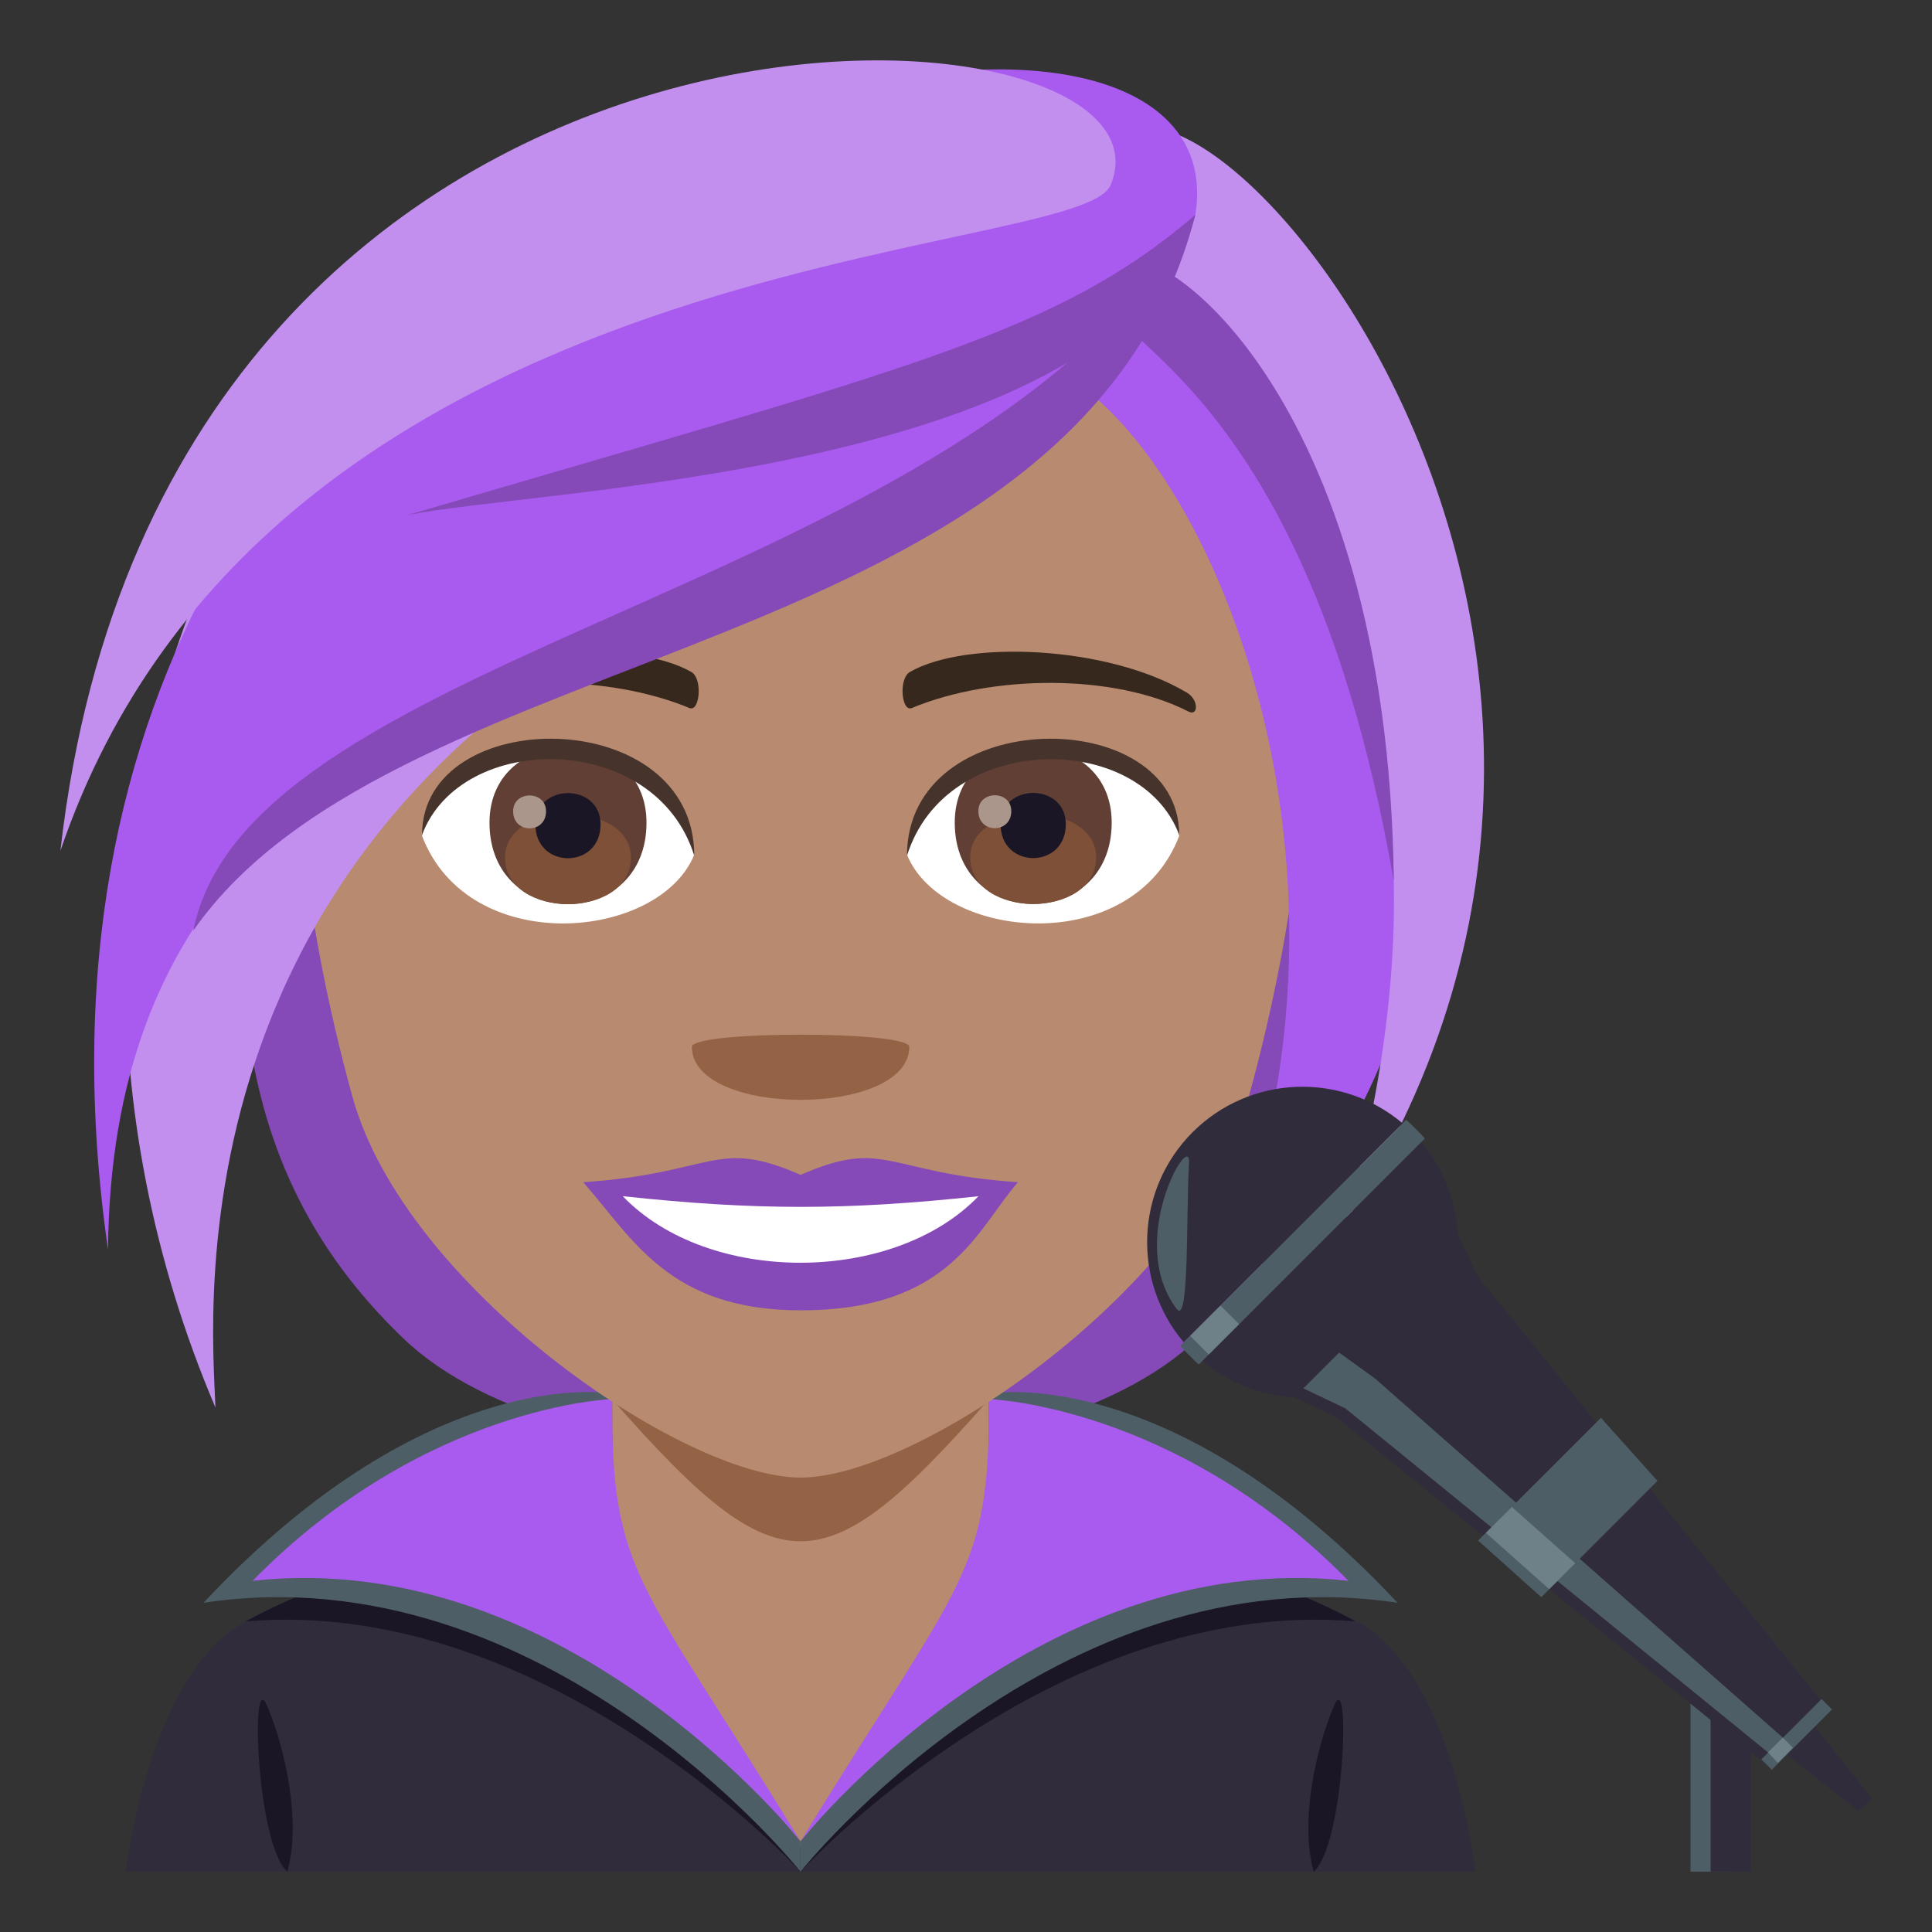 <svg enable-background="new 0 0 64 64" height="64" viewBox="0 0 64 64" width="64" xmlns="http://www.w3.org/2000/svg"><rect x="0" y="0" width="64" height="64" fill="#333333" stroke="none"/><path d="m8.105 27.32c-.572 7.352.697 12.645 5.262 17.021 5.375 5.16 20.928 5.16 26.303 0 4.564-4.377 5.834-9.67 5.262-17.021-1.651-21.18-35.744-13.87-36.827 0z" fill="#854ab8"/><path d="m8.137 53.711c2.234-1.221 11.51-4.451 11.51-4.451h13.818s9.266 3.223 11.488 4.447c3.231 1.781 3.912 8.293 3.912 8.293h-44.691s.721-6.52 3.963-8.289z" fill="#302c3b"/><path d="m20.283 51.9 6.235 9.286 6.238-9.286v-7.9h-12.473z" fill="#b88a6f"/><path d="m8.137 53.711c7.889-4.287 12.916-.486 12.916-.486l5.465 8.775s-8.37-9.146-18.381-8.289z" fill="#1a1626"/><path d="m6.742 53.094c7.523-8.037 13.531-6.93 13.531-6.93-2.334 5.045.176 7.506 6.244 14.828v1.008c.001 0-8.441-10.615-19.775-8.906z" fill="#4e5e67"/><path d="m8.367 52.367c5.713-5.826 11.906-6.02 11.906-6.02 0 5.832.809 5.787 6.244 14.645.001 0-7.726-9.783-18.15-8.625z" fill="#aa5bef"/><path d="m9.518 62c.475-1.641-.084-4.137-.678-5.51-.553-1.281-.344 4.608.678 5.51z" fill="#1a1626"/><path d="m44.199 56.49c-.596 1.373-1.154 3.869-.678 5.51 1.02-.902 1.231-6.791.678-5.51z" fill="#1a1626"/><path d="m44.902 53.711c-7.891-4.287-12.918-.486-12.918-.486l-5.464 8.775s8.369-9.146 18.382-8.289z" fill="#1a1626"/><path d="m46.295 53.094c-7.523-8.037-13.531-6.93-13.531-6.93 2.336 5.045-.176 7.506-6.244 14.828v1.008s8.443-10.615 19.775-8.906z" fill="#4e5e67"/><path d="m44.67 52.367c-5.713-5.826-11.906-6.02-11.906-6.02 0 5.832-.807 5.787-6.244 14.645 0 0 7.726-9.783 18.15-8.625z" fill="#aa5bef"/><path d="m19.697 45.689c6.203 7.16 7.449 7.154 13.648-.004z" fill="#946346"/><path d="m26.52 5.748c-11.609 0-17.201 9.455-16.502 21.611.143 2.443.822 5.969 1.662 8.988 1.74 6.279 10.928 12.6 14.84 12.6s13.1-6.32 14.842-12.6c.838-3.02 1.518-6.545 1.662-8.988.697-12.156-4.893-21.611-16.504-21.611z" fill="#b88a6f"/><path d="m39.063 27.69c-1.553 4.06-7.861 3.464-9.018.624.877-4.566 8.164-4.957 9.018-.624z" fill="#fff"/><path d="m13.98 27.69c1.551 4.06 7.861 3.466 9.018.624-.875-4.566-8.164-4.957-9.018-.624z" fill="#fff"/><path d="m26.521 38.92c-2.822-1.24-2.844-.05-7.201.242 1.637 1.856 2.84 4.244 7.199 4.244 5.002 0 5.848-2.711 7.203-4.244-4.359-.292-4.378-1.482-7.201-.242z" fill="#854ab8"/><path d="m20.629 39.625c2.844 2.959 8.977 2.92 11.783.002-4.377.47-7.404.47-11.783-.002z" fill="#fff"/><path d="m39.314 22.943c-2.615-1.56-7.307-1.75-9.164-.688-.395.215-.287 1.341.053 1.2 2.648-1.103 6.682-1.157 9.168.117.332.17.34-.402-.057-.629z" fill="#36281d"/><path d="m13.727 22.943c2.615-1.56 7.307-1.75 9.166-.688.395.215.289 1.341-.053 1.2-2.648-1.103-6.68-1.159-9.168.117-.334.17-.34-.402.055-.629z" fill="#36281d"/><path d="m30.121 34.678c0 2.342-7.201 2.342-7.201 0 0-.537 7.201-.537 7.201 0z" fill="#946346"/><path d="m31.627 27.249c0 3.596 5.199 3.596 5.199 0 0-3.337-5.199-3.337-5.199 0z" fill="#613f34"/><path d="m32.141 28.398c0 2.063 4.172 2.063 4.172 0 0-1.912-4.172-1.912-4.172 0z" fill="#7d5037"/><path d="m33.146 27.306c0 1.492 2.16 1.492 2.16 0 .001-1.386-2.16-1.386-2.16 0z" fill="#1a1626"/><path d="m32.41 26.869c0 .754 1.09.754 1.09 0 0-.699-1.09-.699-1.09 0z" fill="#ab968c"/><path d="m16.215 27.254c0 3.596 5.201 3.596 5.201 0 0-3.337-5.201-3.337-5.201 0z" fill="#613f34"/><path d="m16.729 28.404c0 2.063 4.172 2.063 4.172 0-.001-1.913-4.172-1.913-4.172 0z" fill="#7d5037"/><path d="m17.736 27.311c0 1.492 2.158 1.492 2.158 0 .001-1.385-2.158-1.385-2.158 0z" fill="#1a1626"/><path d="m16.998 26.875c0 .754 1.09.754 1.09 0 0-.699-1.09-.699-1.09 0z" fill="#ab968c"/><path d="m39.063 27.659c0-4.36-9.018-4.36-9.018.69 1.287-4.144 7.73-4.144 9.018-.69z" fill="#45332c"/><path d="m13.98 27.659c0-4.36 9.018-4.36 9.018.688-1.287-4.144-7.73-4.144-9.018-.688z" fill="#45332c"/><path d="m39.883 43.633c6.674-13.854.174-29.597-5.576-31.7 3.437-13.596 24.25 13.637 5.576 31.7z" fill="#aa5bef"/><path d="m44.537 40.553c7.082-24.653-11.252-31.028-8.014-35.251 2.002-6.184 21.272 14.9 8.014 35.251z" fill="#c28fef"/><path d="m36.859 8.717c-2.559 2.466 6.01 1.516 9.313 20.477-.178-16.212-8.014-21.713-9.313-20.477z" fill="#854ab8"/><path d="m26.711 4.734c-17.984.174-27.895 22.348-19.574 41.893-.094-2.93-1.965-21.049 19.953-28.813 11.451-4.056 12.308-13.205-.379-13.08z" fill="#c28fef"/><path d="m3.578 41.395c.201-22.912 26.629-17.746 36.02-34.278 1.867-11.69-41.368-2.803-36.02 34.278z" fill="#aa5bef"/><path d="m2 28.188c6.9-20.313 33.723-19.518 34.789-22.055 2.816-6.711-31.289-8.797-34.789 22.055z" fill="#c28fef"/><path d="m13.457 17.075c4.092-.893 23.666-1.313 26.141-9.959-4.625 3.964-9.416 5.043-26.141 9.959z" fill="#854ab8"/><path d="m6.402 30.83c6.865-9.851 29.35-8.763 33.195-23.714-7.466 12.548-31.318 14.245-33.195 23.714z" fill="#854ab8"/><path clip-rule="evenodd" d="m56 54h1.332v8h-1.332z" fill="#4e5e67" fill-rule="evenodd"/><g fill="#302c3b"><path clip-rule="evenodd" d="m56.666 54h1.334v8h-1.334z" fill-rule="evenodd"/><path d="m39.83 45.08c2.021 1.711 5.051 1.615 6.957-.293 1.906-1.906 2.004-4.934.295-6.957z"/><path d="m39.506 37.506c-1.904 1.908-2.002 4.938-.295 6.957l7.254-7.25c-2.024-1.711-5.051-1.611-6.959.293z"/></g><path d="m46.582 37.094-7.488 7.492c.094.107.506.521.617.615l7.49-7.488c-.094-.113-.508-.525-.619-.619z" fill="#4e5e67"/><path d="m40.428 43.25-1.002 1.002c.1.102.516.516.615.617l1.006-1.004c-.102-.101-.514-.517-.619-.615z" fill="#6e8189"/><path clip-rule="evenodd" d="m38.98 43.361c.422.555.307-3.094.408-4.842.067-1.123-2.117 2.59-.408 4.842z" fill="#4e5e67" fill-rule="evenodd"/><path d="m42.881 46.287 1.387.66 14.041 11.358.486-.489 2.781 2.184.424-.424-2.184-2.779.487-.486-11.356-14.043-.66-1.387z" fill="#302c3b"/><path d="m45.551 45.666-1.19-.859-1.185 1.185 1.388.66 14 11.395.489-.49z" fill="#4e5e67"/><path d="m48.965 51.033 2.092 1.875 3.849-3.851-1.873-2.09z" fill="#4e5e67"/><path d="m49.223 50.777 2.097 1.866.862-.86-2.1-1.863z" fill="#6e8189"/><path d="m58.061 57.23h2.822v.486h-2.822z" fill="#4e5e67" transform="matrix(.707 -.708 .708 .707 -23.22 58.927)"/><path d="m59.053 57.557-.489.49.331.349.498-.5z" fill="#6e8189"/></svg>
